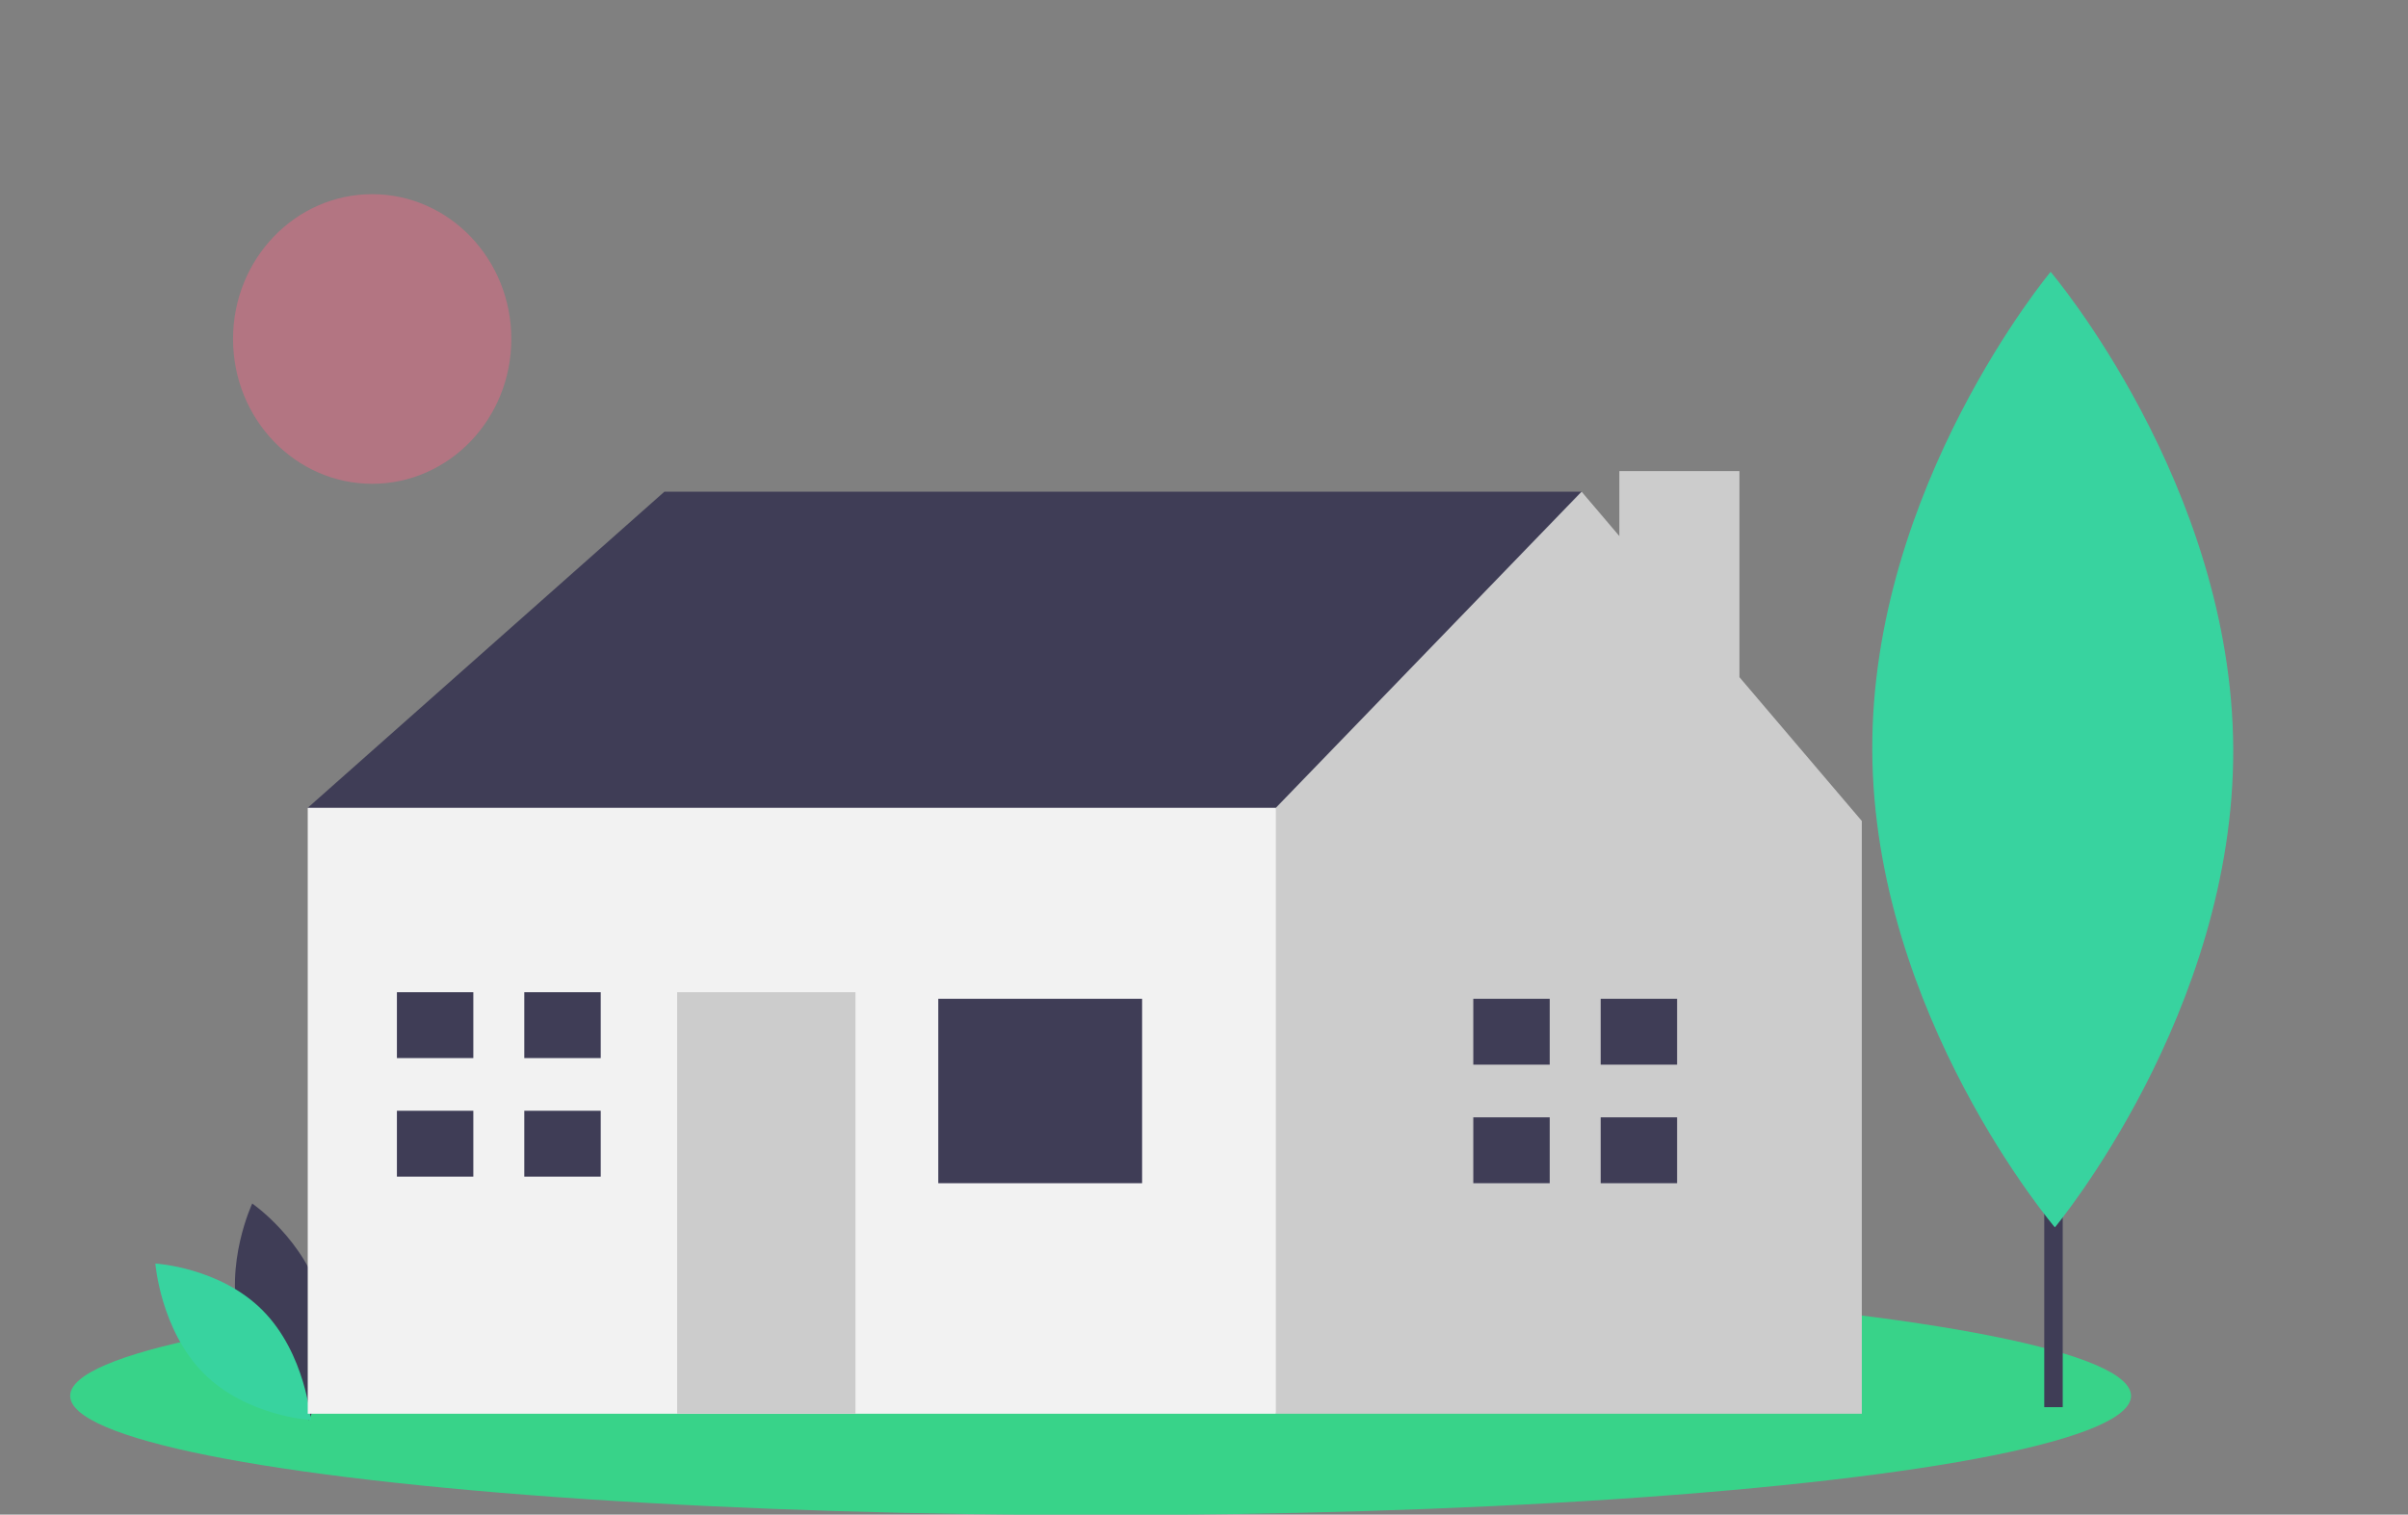 <svg width="124" height="78" viewBox="0 0 124 78" fill="none" xmlns="http://www.w3.org/2000/svg">
<rect x="0" y="0" width="124" height="78" fill="#808080" stroke="none"/>
<g clip-path="url(#clip0)">
<ellipse cx="56.676" cy="71.885" rx="53.062" ry="6.139" fill="#38D389"/>
<path d="M12.341 68.146C13.147 71.226 15.907 73.134 15.907 73.134C15.907 73.134 17.36 70.047 16.555 66.967C15.749 63.887 12.989 61.98 12.989 61.98C12.989 61.98 11.536 65.066 12.341 68.146Z" fill="#3F3D56"/>
<path d="M13.525 67.484C15.736 69.71 16.006 73.131 16.006 73.131C16.006 73.131 12.692 72.944 10.481 70.718C8.27 68.492 8 65.071 8 65.071C8 65.071 11.315 65.258 13.525 67.484Z" fill="#38D39F"/>
<path d="M17.815 44.993L15.847 41.601L34.214 25.321H81.443V30.069L64.388 49.063L44.709 53.133L17.815 44.993Z" fill="#3F3D56"/>
<path d="M89.573 34.874V24.261H83.389V27.608L81.443 25.32L65.7 41.601L63.076 44.314L59.796 57.882L65.7 72.806H95.874V42.279L89.573 34.874Z" fill="#CCCCCC"/>
<path d="M65.7 41.601H15.847V72.806H65.7V41.601Z" fill="#F2F2F2"/>
<path d="M58.812 51.437H48.317V60.934H58.812V51.437Z" fill="#3F3D56"/>
<path d="M44.053 51.098H34.87V72.805H44.053V51.098Z" fill="#CCCCCC"/>
<path d="M24.374 54.49V51.098H20.439V54.49H24.046H24.374Z" fill="#3F3D56"/>
<path d="M24.046 57.203H20.439V60.595H24.374V57.203H24.046Z" fill="#3F3D56"/>
<path d="M30.934 51.098H26.998V54.49H30.934V51.098Z" fill="#3F3D56"/>
<path d="M30.934 57.203H26.998V60.595H30.934V57.203Z" fill="#3F3D56"/>
<path d="M79.803 54.829V51.437H75.867V54.829H79.474H79.803Z" fill="#3F3D56"/>
<path d="M79.474 57.542H75.867V60.934H79.803V57.542H79.474Z" fill="#3F3D56"/>
<path d="M86.362 51.437H82.427V54.829H86.362V51.437Z" fill="#3F3D56"/>
<path d="M86.362 57.542H82.427V60.934H86.362V57.542Z" fill="#3F3D56"/>
<path d="M106.22 33.607H105.269V72.467H106.22V33.607Z" fill="#3F3D56"/>
<path d="M115 38.559C115.06 52.148 105.816 63.208 105.816 63.208C105.816 63.208 96.474 52.236 96.413 38.648C96.352 25.06 105.597 14 105.597 14C105.597 14 114.939 24.971 115 38.559Z" fill="#38D39F"/>
<path opacity="0.4" d="M19.166 24.915C23.123 24.915 26.331 21.576 26.331 17.458C26.331 13.339 23.123 10 19.166 10C15.208 10 12 13.339 12 17.458C12 21.576 15.208 24.915 19.166 24.915Z" fill="#FF6584"/>
</g>
<defs>
<clipPath id="clip0">
<rect width="124" height="78" fill="white"/>
</clipPath>
</defs>
</svg>
